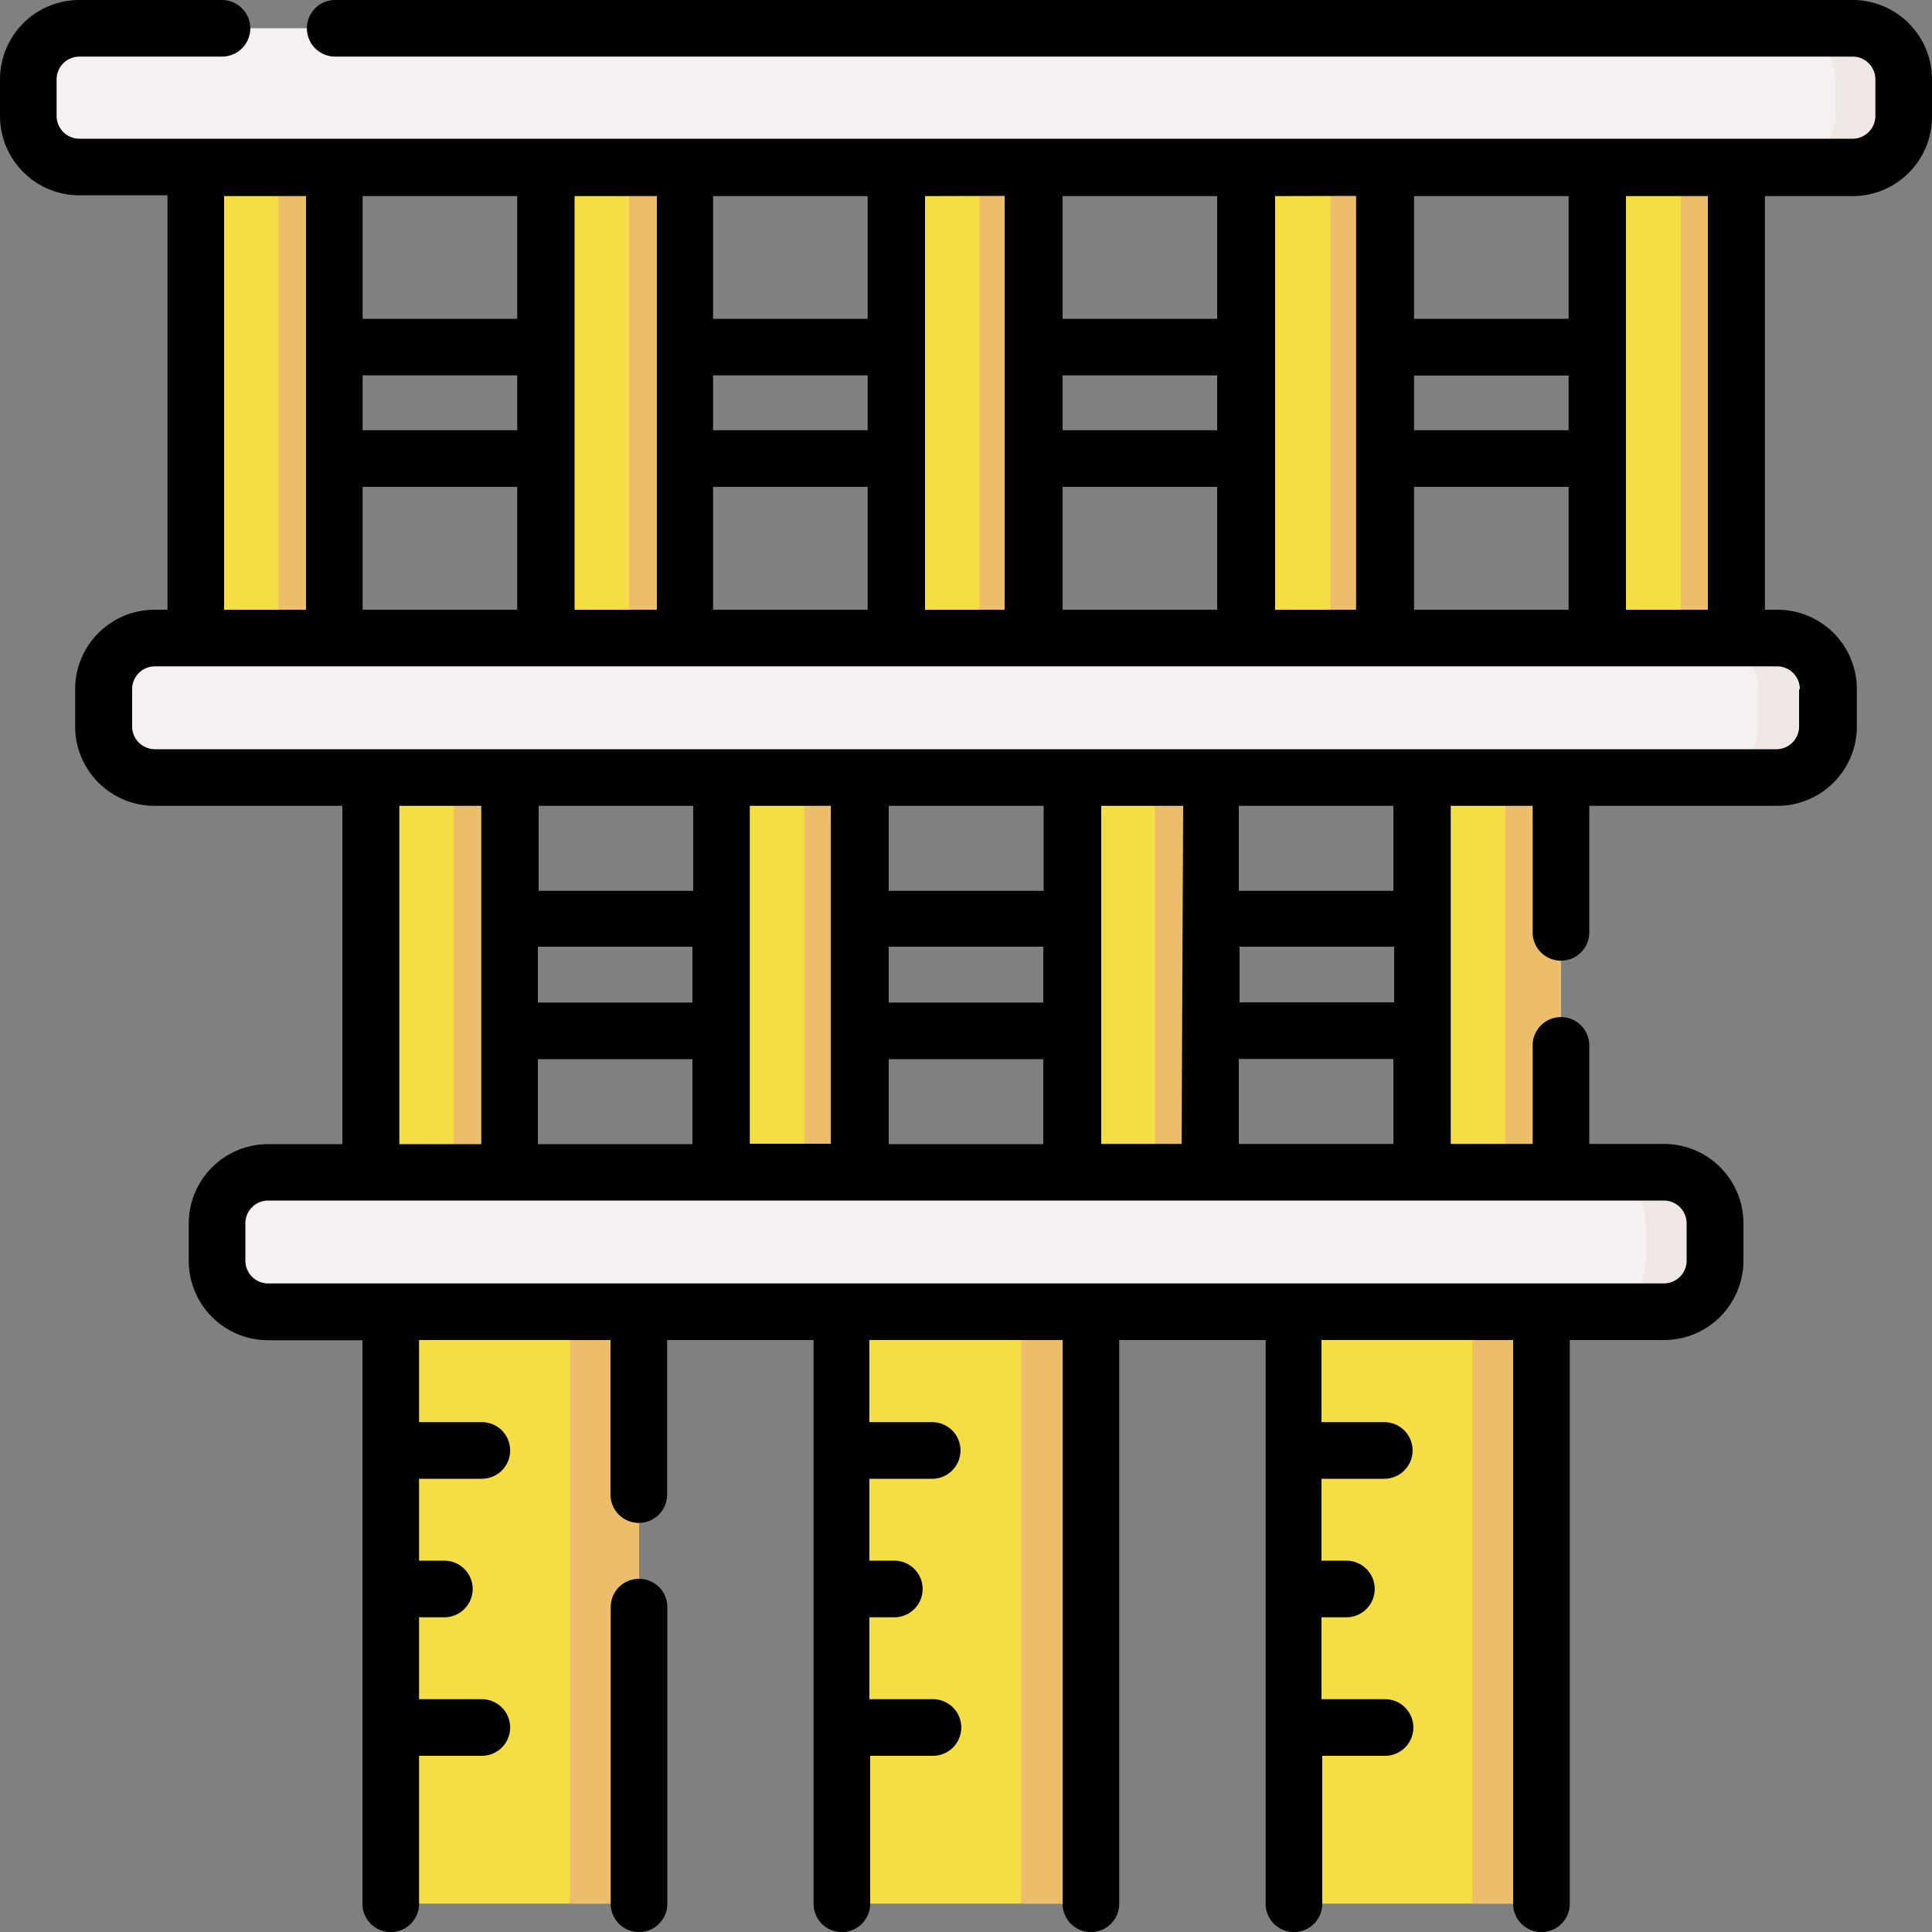 <svg id="Capa_1" data-name="Capa 1" xmlns="http://www.w3.org/2000/svg" viewBox="0 0 100 100" width="100px" height="100px"><rect x="0" y="0" width="100" height="100" fill="#808080" stroke="none"/><defs><style>.cls-1{fill:#f4dd45;}.cls-2{fill:#ecbe6b;}.cls-3{fill:#f6f1f1;}.cls-4{fill:#efe7e4;}</style></defs><title>quantum-computer</title><path class="cls-1" d="M10.13,5.07H17.3V36.63H10.13Z"/><path class="cls-2" d="M14.42,5.07H17.3V36.63H14.42Z"/><path class="cls-1" d="M28.27,5.07h7.17V36.63H28.27Z"/><path class="cls-2" d="M32.56,5.07h2.88V36.63H32.56Z"/><path class="cls-1" d="M46.42,5.07h7.17V36.63H46.42Z"/><path class="cls-2" d="M50.7,5.07h2.88V36.63H50.7Z"/><path class="cls-1" d="M64.56,5.07h7.17V36.63H64.56Z"/><path class="cls-2" d="M68.85,5.07h2.88V36.63H68.85Z"/><path class="cls-1" d="M82.7,5.07h7.17V36.63H82.7Z"/><path class="cls-2" d="M87,5.07h2.88V36.63H87Z"/><path class="cls-1" d="M19.2,37.48h7.17v26H19.2Z"/><path class="cls-2" d="M23.49,37.48h2.88v26H23.49Z"/><path class="cls-1" d="M37.35,37.48h7.17v26H37.35Z"/><path class="cls-2" d="M41.63,37.48h2.88v26H41.63Z"/><path class="cls-1" d="M55.49,37.48h7.17v26H55.49Z"/><path class="cls-2" d="M59.78,37.48h2.88v26H59.78Z"/><path class="cls-1" d="M73.63,37.48H80.8v26H73.63Z"/><path class="cls-2" d="M77.92,37.48H80.8v26H77.92Z"/><path class="cls-1" d="M20.22,65.73H33.07v32.8H20.22Z"/><path class="cls-2" d="M29.49,65.73h3.58v32.8H29.49Z"/><path class="cls-1" d="M43.58,65.73H56.42v32.8H43.58Z"/><path class="cls-2" d="M52.85,65.73h3.58v32.8H52.85Z"/><path class="cls-1" d="M66.93,65.73H79.78v32.8H66.93Z"/><path class="cls-2" d="M76.2,65.73h3.58v32.8H76.2Z"/><path class="cls-3" d="M95.89,8.68H4.11A2.64,2.64,0,0,1,1.47,6V4.11A2.64,2.64,0,0,1,4.11,1.46H95.89a2.64,2.64,0,0,1,2.64,2.64V6a2.64,2.64,0,0,1-2.64,2.64Z"/><path class="cls-4" d="M95.89,1.46H92.31A2.64,2.64,0,0,1,95,4.11V6a2.64,2.64,0,0,1-2.64,2.64h3.58A2.64,2.64,0,0,0,98.53,6V4.11a2.64,2.64,0,0,0-2.64-2.64Z"/><path class="cls-3" d="M92,40.24H8A2.64,2.64,0,0,1,5.37,37.6V35.67A2.64,2.64,0,0,1,8,33H92a2.64,2.64,0,0,1,2.64,2.64V37.6A2.64,2.64,0,0,1,92,40.24Z"/><path class="cls-4" d="M92,33H88.4A2.64,2.64,0,0,1,91,35.67V37.6a2.64,2.64,0,0,1-2.64,2.64H92a2.64,2.64,0,0,0,2.64-2.64V35.67A2.64,2.64,0,0,0,92,33Z"/><path class="cls-3" d="M86.12,67.9H13.88a2.64,2.64,0,0,1-2.64-2.64V63.32a2.64,2.64,0,0,1,2.64-2.64H86.12a2.64,2.64,0,0,1,2.64,2.64v1.93a2.64,2.64,0,0,1-2.64,2.64Z"/><path class="cls-4" d="M86.12,60.68H82.54a2.64,2.64,0,0,1,2.64,2.64v1.93a2.64,2.64,0,0,1-2.64,2.64h3.58a2.64,2.64,0,0,0,2.64-2.64V63.32a2.64,2.64,0,0,0-2.64-2.64Z"/><path d="M33.07,81.72a1.46,1.46,0,0,0-1.46,1.46V98.54a1.46,1.46,0,1,0,2.93,0V83.19A1.46,1.46,0,0,0,33.07,81.72Z"/><path d="M95.89,0H17.35a1.46,1.46,0,0,0,0,2.93H95.89a1.18,1.18,0,0,1,1.18,1.18V6a1.18,1.18,0,0,1-1.18,1.18H4.11A1.18,1.18,0,0,1,2.93,6V4.11A1.18,1.18,0,0,1,4.11,2.93h7.38a1.46,1.46,0,0,0,0-2.93H4.11A4.11,4.11,0,0,0,0,4.11V6a4.11,4.11,0,0,0,4.11,4.11H8.67V31.56H8a4.11,4.11,0,0,0-4.11,4.11V37.6A4.11,4.11,0,0,0,8,41.71h9.72V59.22H13.88a4.11,4.11,0,0,0-4.11,4.11v1.93a4.11,4.11,0,0,0,4.11,4.11h4.88V98.54a1.46,1.46,0,1,0,2.93,0V90.88h3.25a1.46,1.46,0,0,0,0-2.93H21.69V83.71H23a1.46,1.46,0,0,0,0-2.93H21.69V76.54h3.25a1.46,1.46,0,0,0,0-2.93H21.69V69.36H31.6v8a1.46,1.46,0,1,0,2.93,0v-8h7.58V98.54a1.46,1.46,0,1,0,2.93,0V90.88h3.25a1.46,1.46,0,0,0,0-2.93H45V83.71h1.29a1.46,1.46,0,0,0,0-2.93H45V76.54h3.25a1.46,1.46,0,0,0,0-2.93H45V69.36H55V98.54a1.46,1.46,0,1,0,2.93,0V69.36h7.58V98.54a1.46,1.46,0,1,0,2.93,0V90.88h3.25a1.46,1.46,0,0,0,0-2.93H68.4V83.71h1.29a1.46,1.46,0,0,0,0-2.93H68.4V76.54h3.25a1.46,1.46,0,0,0,0-2.93H68.4V69.36h9.92V98.54a1.46,1.46,0,1,0,2.93,0V69.36h4.88a4.11,4.11,0,0,0,4.11-4.11V63.32a4.11,4.11,0,0,0-4.11-4.11H82.26v-5.1a1.46,1.46,0,1,0-2.93,0v5.1H75.09V41.71h4.24v6.55a1.46,1.46,0,1,0,2.93,0V41.71H92a4.11,4.11,0,0,0,4.11-4.11V35.67A4.11,4.11,0,0,0,92,31.56h-.65V10.15h4.56A4.11,4.11,0,0,0,100,6V4.11A4.11,4.11,0,0,0,95.89,0ZM73.19,31.56V25.2h8v6.36Zm8-9.29h-8V19.44h8Zm0-5.77h-8V10.15h8Zm-11-6.36V31.56H66V10.15ZM55,31.56V25.2h8v6.36Zm0-12.13h8v2.84H55Zm8-2.93H55V10.15h8v6.36Zm-11-6.36V31.56H47.88V10.15ZM36.91,31.56V25.2h8v6.36Zm0-12.13h8v2.84h-8Zm8-2.93h-8V10.15h8ZM34,10.15V31.56H29.74V10.15ZM18.77,31.56V25.2h8v6.36Zm0-12.13h8v2.84h-8Zm8-2.93h-8V10.15h8ZM11.6,10.15h4.24V31.56H11.6Zm9.07,31.56h4.24V59.22H20.67Zm15.21,0v4.4h-8v-4.4Zm18.14,0v4.4H46v-4.4ZM72.16,51.88h-8V49h8Zm-11,7.33H57V41.71h4.24ZM46,59.22v-4.4h8v4.4Zm8-7.33H46V49h8ZM43,47.57h0v5.76h0v5.87H38.81V41.71H43ZM27.84,59.22v-4.4h8v4.4Zm8-7.33h-8V49h8ZM86.12,62.14a1.18,1.18,0,0,1,1.18,1.18v1.93a1.18,1.18,0,0,1-1.18,1.18H13.88a1.18,1.18,0,0,1-1.18-1.18V63.32a1.18,1.18,0,0,1,1.18-1.18Zm-22-2.93v-4.4h8v4.4Zm8-13.1h-8v-4.4h8Zm21-10.44V37.6A1.18,1.18,0,0,1,92,38.78H8A1.18,1.18,0,0,1,6.84,37.6V35.67A1.18,1.18,0,0,1,8,34.49H92A1.18,1.18,0,0,1,93.16,35.67ZM88.4,31.56H84.16V10.15H88.4Z"/></svg>
